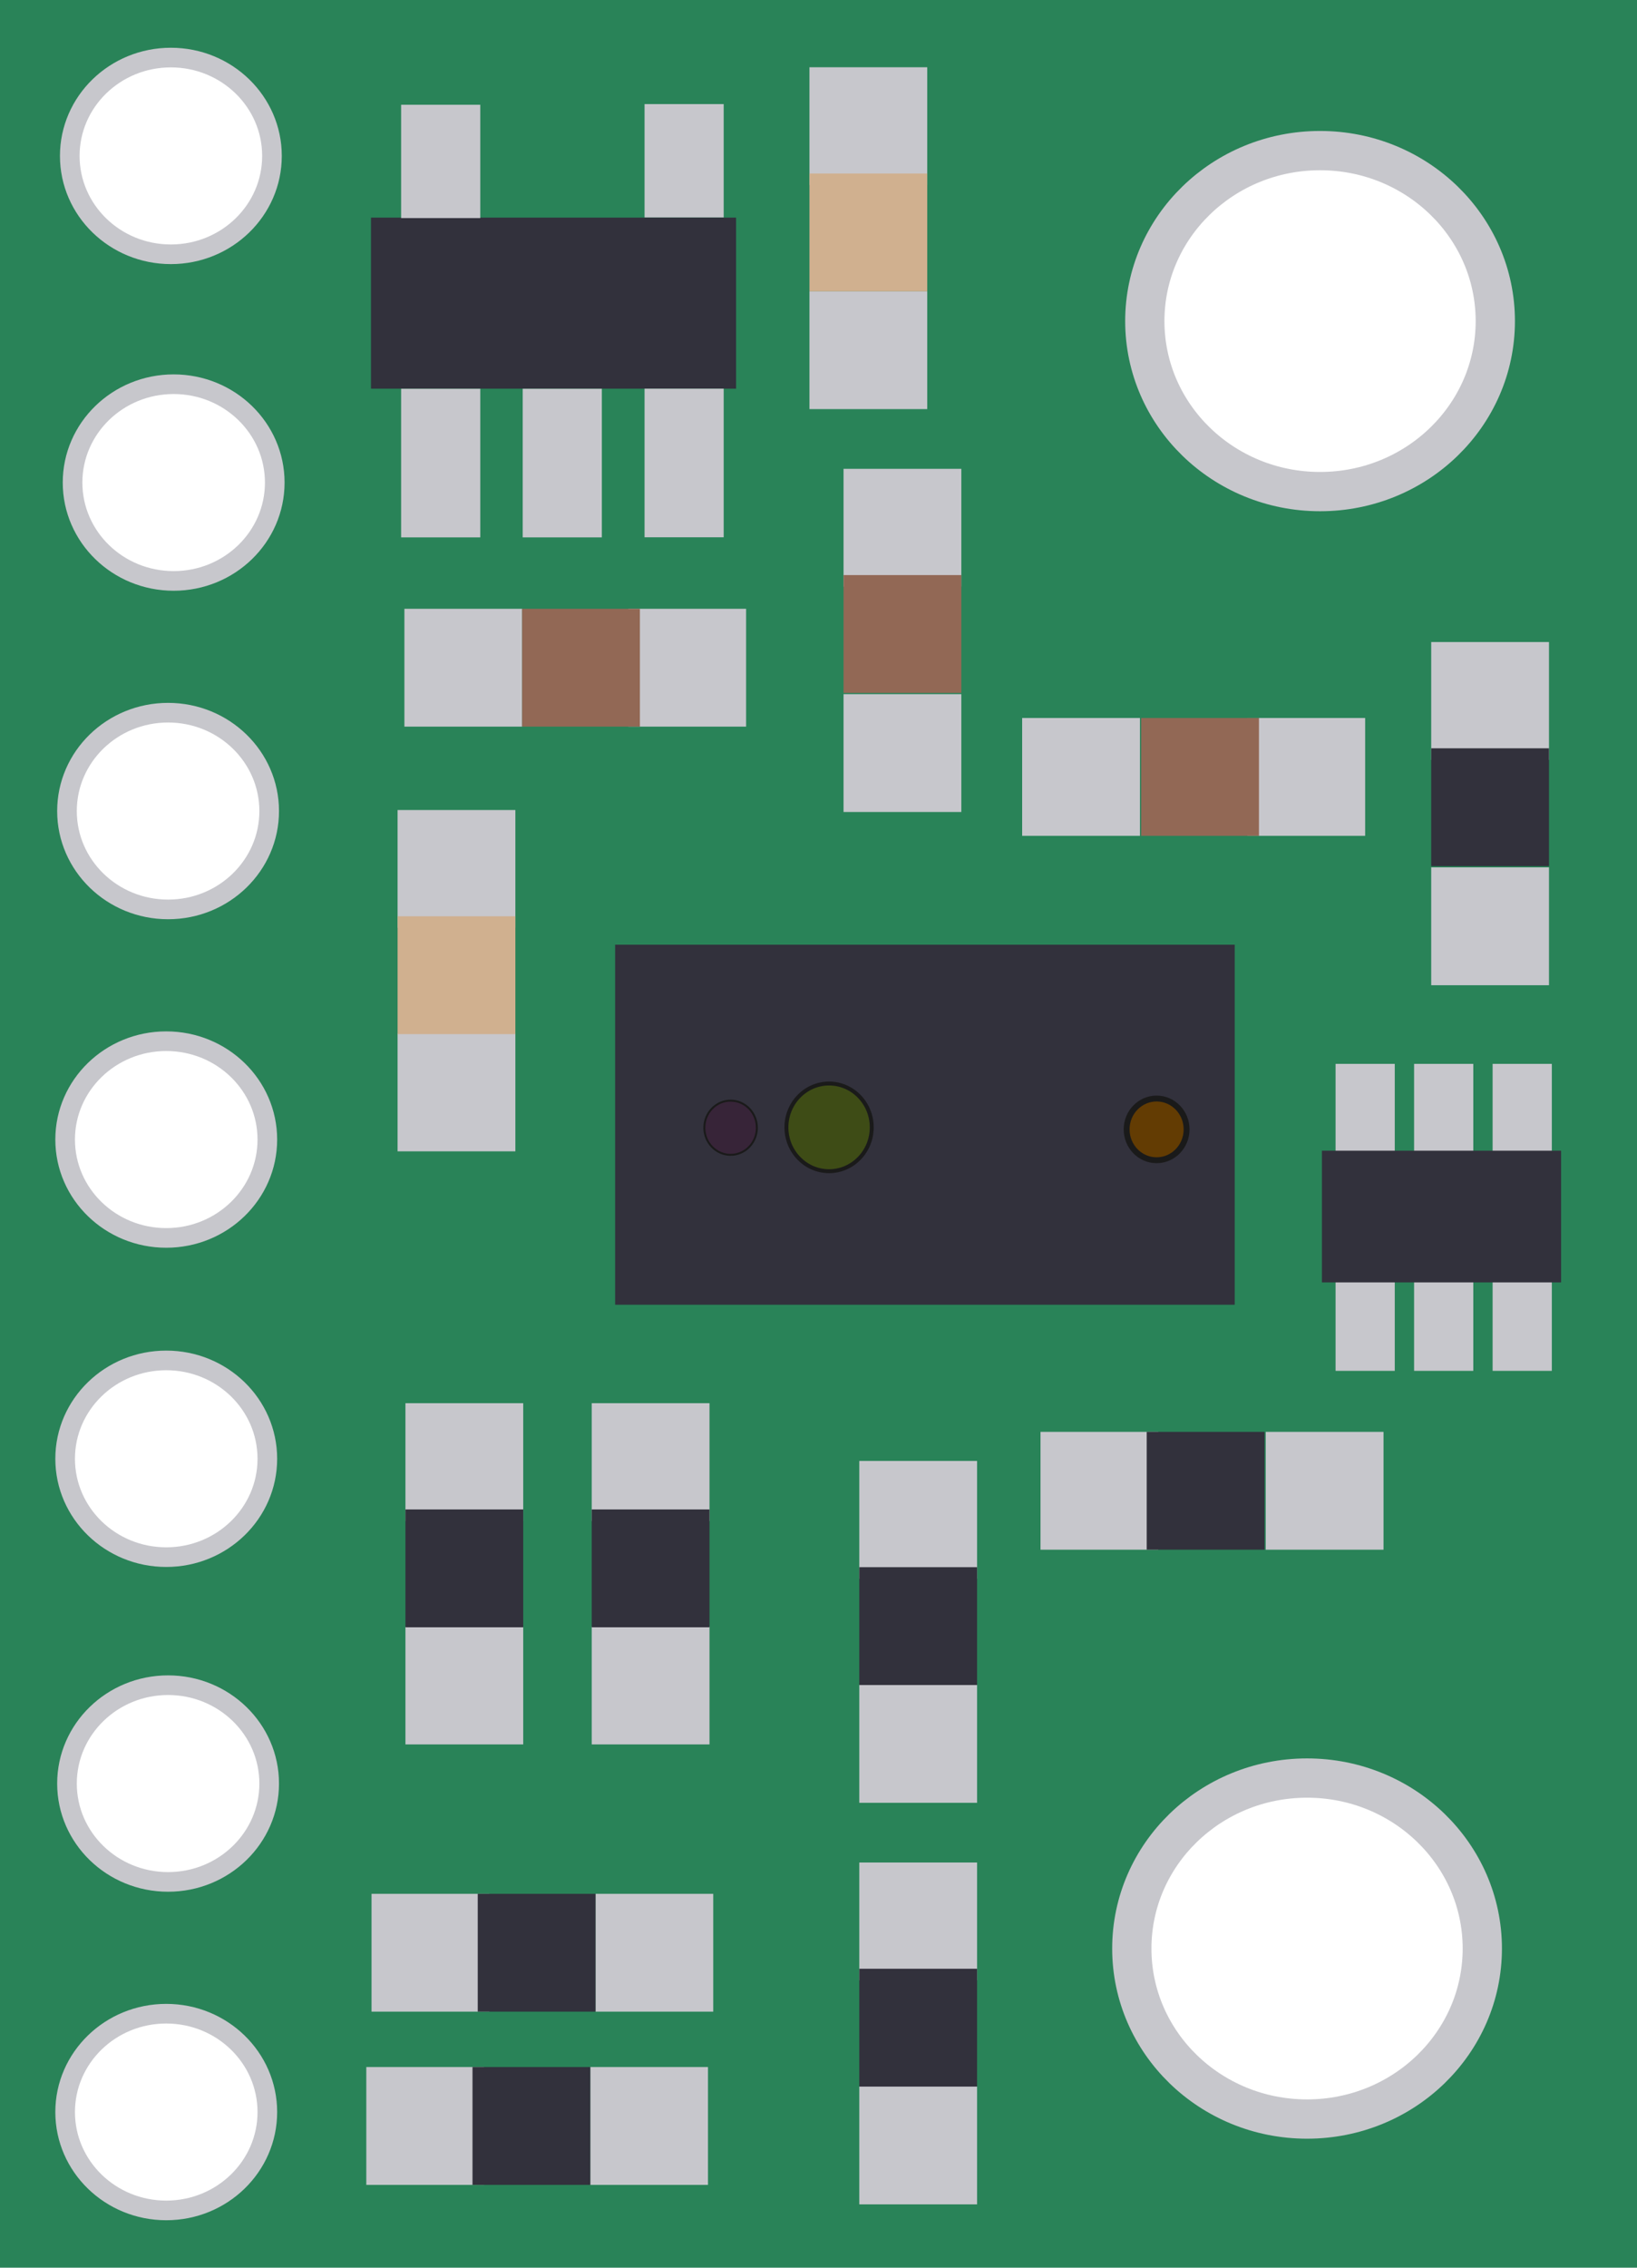 <?xml version="1.0" encoding="UTF-8" standalone="no"?>
<!-- Created with Inkscape (http://www.inkscape.org/) -->

<svg
   xmlns:dc="http://purl.org/dc/elements/1.1/"
   xmlns:cc="http://creativecommons.org/ns#"
   xmlns:rdf="http://www.w3.org/1999/02/22-rdf-syntax-ns#"
   xmlns:svg="http://www.w3.org/2000/svg"
   xmlns="http://www.w3.org/2000/svg"
   xmlns:sodipodi="http://sodipodi.sourceforge.net/DTD/sodipodi-0.dtd"
   xmlns:inkscape="http://www.inkscape.org/namespaces/inkscape"
   width="83.388mm"
   height="115.46mm"
   viewBox="0 0 83.388 115.46"
   version="1.1"
   id="svg8"
   inkscape:version="0.92.2 (5c3e80d, 2017-08-06)"
   sodipodi:docname="polulu_vl6180.svg">
  <defs
     id="defs2" />
  <sodipodi:namedview
     id="base"
     pagecolor="#ffffff"
     bordercolor="#666666"
     borderopacity="1.0"
     inkscape:pageopacity="0.0"
     inkscape:pageshadow="2"
     inkscape:zoom="0.49497475"
     inkscape:cx="-13.668801"
     inkscape:cy="187.05949"
     inkscape:document-units="mm"
     inkscape:current-layer="layer1"
     showgrid="false"
     inkscape:snap-global="false"
     fit-margin-top="0"
     fit-margin-left="0"
     fit-margin-right="0"
     fit-margin-bottom="0"
     inkscape:window-width="1920"
     inkscape:window-height="1027"
     inkscape:window-x="-8"
     inkscape:window-y="-8"
     inkscape:window-maximized="1" />
  <g
     inkscape:label="Calque 1"
     inkscape:groupmode="layer"
     id="layer1"
     transform="translate(-14.967,-61.803)">
    <g
       id="g5095">
      <rect
         y="61.803"
         x="14.967"
         height="115.46"
         width="83.388"
         id="rect4515"
         style="opacity:1;fill:#298358;fill-opacity:1;fill-rule:nonzero;stroke:none;stroke-width:0.265;stroke-linecap:butt;stroke-linejoin:miter;stroke-miterlimit:4;stroke-dasharray:none;stroke-dashoffset:0;stroke-opacity:1" />
      <ellipse
         ry="5.008"
         rx="5.15"
         cy="69.742"
         cx="23.671"
         id="path4517"
         style="opacity:1;fill:#ffffff;fill-opacity:1;fill-rule:nonzero;stroke:#c7c7cc;stroke-width:1;stroke-linecap:butt;stroke-linejoin:miter;stroke-miterlimit:4;stroke-dasharray:none;stroke-dashoffset:0;stroke-opacity:1" />
      <ellipse
         ry="5.008"
         rx="5.15"
         cy="86.373"
         cx="23.813"
         id="path4517-0"
         style="opacity:1;fill:#ffffff;fill-opacity:1;fill-rule:nonzero;stroke:#c7c7cc;stroke-width:1;stroke-linecap:butt;stroke-linejoin:miter;stroke-miterlimit:4;stroke-dasharray:none;stroke-dashoffset:0;stroke-opacity:1" />
      <ellipse
         ry="5.008"
         rx="5.15"
         cy="103.098"
         cx="23.529"
         id="path4517-5"
         style="opacity:1;fill:#ffffff;fill-opacity:1;fill-rule:nonzero;stroke:#c7c7cc;stroke-width:1;stroke-linecap:butt;stroke-linejoin:miter;stroke-miterlimit:4;stroke-dasharray:none;stroke-dashoffset:0;stroke-opacity:1" />
      <ellipse
         ry="5.008"
         rx="5.15"
         cy="119.824"
         cx="23.435"
         id="path4517-7"
         style="opacity:1;fill:#ffffff;fill-opacity:1;fill-rule:nonzero;stroke:#c7c7cc;stroke-width:1;stroke-linecap:butt;stroke-linejoin:miter;stroke-miterlimit:4;stroke-dasharray:none;stroke-dashoffset:0;stroke-opacity:1" />
      <ellipse
         ry="5.008"
         rx="5.15"
         cy="136.077"
         cx="23.435"
         id="path4517-58"
         style="opacity:1;fill:#ffffff;fill-opacity:1;fill-rule:nonzero;stroke:#c7c7cc;stroke-width:1;stroke-linecap:butt;stroke-linejoin:miter;stroke-miterlimit:4;stroke-dasharray:none;stroke-dashoffset:0;stroke-opacity:1" />
      <ellipse
         ry="5.008"
         rx="5.15"
         cy="152.613"
         cx="23.529"
         id="path4517-2"
         style="opacity:1;fill:#ffffff;fill-opacity:1;fill-rule:nonzero;stroke:#c7c7cc;stroke-width:1;stroke-linecap:butt;stroke-linejoin:miter;stroke-miterlimit:4;stroke-dasharray:none;stroke-dashoffset:0;stroke-opacity:1" />
      <ellipse
         ry="5.008"
         rx="5.15"
         cy="169.339"
         cx="23.435"
         id="path4517-24"
         style="opacity:1;fill:#ffffff;fill-opacity:1;fill-rule:nonzero;stroke:#c7c7cc;stroke-width:1;stroke-linecap:butt;stroke-linejoin:miter;stroke-miterlimit:4;stroke-dasharray:none;stroke-dashoffset:0;stroke-opacity:1" />
      <ellipse
         ry="8.681"
         rx="8.927"
         cy="161.014"
         cx="81.548"
         id="path4517-1"
         style="opacity:1;fill:#ffffff;fill-opacity:1;fill-rule:nonzero;stroke:#c7c7cc;stroke-width:2;stroke-linecap:butt;stroke-linejoin:miter;stroke-miterlimit:4;stroke-dasharray:none;stroke-dashoffset:0;stroke-opacity:1" />
      <ellipse
         ry="8.681"
         rx="8.927"
         cy="78.152"
         cx="82.21"
         id="path4517-1-5"
         style="opacity:1;fill:#ffffff;fill-opacity:1;fill-rule:nonzero;stroke:#c7c7cc;stroke-width:2;stroke-linecap:butt;stroke-linejoin:miter;stroke-miterlimit:4;stroke-dasharray:none;stroke-dashoffset:0;stroke-opacity:1" />
      <rect
         y="109.902"
         x="46.302"
         height="18.332"
         width="31.561"
         id="rect4585"
         style="opacity:1;fill:#32313c;fill-opacity:1;fill-rule:nonzero;stroke:none;stroke-width:1;stroke-linecap:butt;stroke-linejoin:miter;stroke-miterlimit:4;stroke-dasharray:none;stroke-dashoffset:0;stroke-opacity:1" />
      <rect
         y="72.883"
         x="33.865"
         height="8.71"
         width="18.598"
         id="rect4585-9-4"
         style="opacity:1;fill:#32313c;fill-opacity:1;fill-rule:nonzero;stroke:none;stroke-width:1;stroke-linecap:butt;stroke-linejoin:miter;stroke-miterlimit:4;stroke-dasharray:none;stroke-dashoffset:0;stroke-opacity:1" />
      <rect
         y="67.136"
         x="35.4"
         height="5.77"
         width="4.032"
         id="rect4585-9-4-2"
         style="opacity:1;fill:#c7c7cc;fill-opacity:1;fill-rule:nonzero;stroke:none;stroke-width:1;stroke-linecap:butt;stroke-linejoin:miter;stroke-miterlimit:4;stroke-dasharray:none;stroke-dashoffset:0;stroke-opacity:1" />
      <rect
         y="67.103"
         x="47.8"
         height="5.77"
         width="4.032"
         id="rect4585-9-4-2-4"
         style="opacity:1;fill:#c7c7cc;fill-opacity:1;fill-rule:nonzero;stroke:none;stroke-width:1;stroke-linecap:butt;stroke-linejoin:miter;stroke-miterlimit:4;stroke-dasharray:none;stroke-dashoffset:0;stroke-opacity:1" />
      <rect
         y="81.593"
         x="47.8"
         height="7.566"
         width="4.032"
         id="rect4585-9-4-2-4-2"
         style="opacity:1;fill:#c7c7cc;fill-opacity:1;fill-rule:nonzero;stroke:none;stroke-width:1;stroke-linecap:butt;stroke-linejoin:miter;stroke-miterlimit:4;stroke-dasharray:none;stroke-dashoffset:0;stroke-opacity:1" />
      <rect
         y="81.598"
         x="41.593"
         height="7.566"
         width="4.032"
         id="rect4585-9-4-2-4-2-6"
         style="opacity:1;fill:#c7c7cc;fill-opacity:1;fill-rule:nonzero;stroke:none;stroke-width:1;stroke-linecap:butt;stroke-linejoin:miter;stroke-miterlimit:4;stroke-dasharray:none;stroke-dashoffset:0;stroke-opacity:1" />
      <rect
         y="81.598"
         x="35.4"
         height="7.566"
         width="4.032"
         id="rect4585-9-4-2-4-2-4"
         style="opacity:1;fill:#c7c7cc;fill-opacity:1;fill-rule:nonzero;stroke:none;stroke-width:1;stroke-linecap:butt;stroke-linejoin:miter;stroke-miterlimit:4;stroke-dasharray:none;stroke-dashoffset:0;stroke-opacity:1" />
      <rect
         y="115.97"
         x="83"
         height="4.53"
         width="3.016"
         id="rect4585-9-4-2-3"
         style="opacity:1;fill:#c7c7cc;fill-opacity:1;fill-rule:nonzero;stroke:none;stroke-width:1;stroke-linecap:butt;stroke-linejoin:miter;stroke-miterlimit:4;stroke-dasharray:none;stroke-dashoffset:0;stroke-opacity:1" />
      <rect
         y="115.97"
         x="87"
         height="4.53"
         width="3.016"
         id="rect4585-9-4-2-3-8"
         style="opacity:1;fill:#c7c7cc;fill-opacity:1;fill-rule:nonzero;stroke:none;stroke-width:1;stroke-linecap:butt;stroke-linejoin:miter;stroke-miterlimit:4;stroke-dasharray:none;stroke-dashoffset:0;stroke-opacity:1" />
      <rect
         y="115.97"
         x="91"
         height="4.53"
         width="3.016"
         id="rect4585-9-4-2-3-80"
         style="opacity:1;fill:#c7c7cc;fill-opacity:1;fill-rule:nonzero;stroke:none;stroke-width:1;stroke-linecap:butt;stroke-linejoin:miter;stroke-miterlimit:4;stroke-dasharray:none;stroke-dashoffset:0;stroke-opacity:1" />
      <rect
         y="127.07"
         x="87"
         height="4.53"
         width="3.016"
         id="rect4585-9-4-2-3-5"
         style="opacity:1;fill:#c7c7cc;fill-opacity:1;fill-rule:nonzero;stroke:none;stroke-width:1;stroke-linecap:butt;stroke-linejoin:miter;stroke-miterlimit:4;stroke-dasharray:none;stroke-dashoffset:0;stroke-opacity:1" />
      <rect
         y="127.07"
         x="91"
         height="4.53"
         width="3.016"
         id="rect4585-9-4-2-3-3"
         style="opacity:1;fill:#c7c7cc;fill-opacity:1;fill-rule:nonzero;stroke:none;stroke-width:1;stroke-linecap:butt;stroke-linejoin:miter;stroke-miterlimit:4;stroke-dasharray:none;stroke-dashoffset:0;stroke-opacity:1" />
      <rect
         y="127.07"
         x="83"
         height="4.53"
         width="3.016"
         id="rect4585-9-4-2-3-6"
         style="opacity:1;fill:#c7c7cc;fill-opacity:1;fill-rule:nonzero;stroke:none;stroke-width:1;stroke-linecap:butt;stroke-linejoin:miter;stroke-miterlimit:4;stroke-dasharray:none;stroke-dashoffset:0;stroke-opacity:1" />
      <rect
         y="92.8"
         x="35.567"
         height="6"
         width="6"
         id="rect4746"
         style="opacity:1;fill:#c7c7cc;fill-opacity:1;fill-rule:nonzero;stroke:none;stroke-width:1;stroke-linecap:butt;stroke-linejoin:miter;stroke-miterlimit:4;stroke-dasharray:none;stroke-dashoffset:0;stroke-opacity:1" />
      <rect
         y="92.8"
         x="46.973"
         height="6"
         width="6"
         id="rect4746-4"
         style="opacity:1;fill:#c7c7cc;fill-opacity:1;fill-rule:nonzero;stroke:none;stroke-width:1;stroke-linecap:butt;stroke-linejoin:miter;stroke-miterlimit:4;stroke-dasharray:none;stroke-dashoffset:0;stroke-opacity:1" />
      <rect
         y="92.8"
         x="41.563"
         height="6"
         width="6"
         id="rect4746-4-4"
         style="opacity:1;fill:#926855;fill-opacity:1;fill-rule:nonzero;stroke:none;stroke-width:1;stroke-linecap:butt;stroke-linejoin:miter;stroke-miterlimit:4;stroke-dasharray:none;stroke-dashoffset:0;stroke-opacity:1" />
      <rect
         y="98.359"
         x="67.035"
         height="6"
         width="6"
         id="rect4746-7"
         style="opacity:1;fill:#c7c7cc;fill-opacity:1;fill-rule:nonzero;stroke:none;stroke-width:1;stroke-linecap:butt;stroke-linejoin:miter;stroke-miterlimit:4;stroke-dasharray:none;stroke-dashoffset:0;stroke-opacity:1" />
      <rect
         y="98.359"
         x="78.507"
         height="6"
         width="6"
         id="rect4746-4-1"
         style="opacity:1;fill:#c7c7cc;fill-opacity:1;fill-rule:nonzero;stroke:none;stroke-width:1;stroke-linecap:butt;stroke-linejoin:miter;stroke-miterlimit:4;stroke-dasharray:none;stroke-dashoffset:0;stroke-opacity:1" />
      <rect
         y="98.359"
         x="73.097"
         height="6"
         width="6"
         id="rect4746-4-4-3"
         style="opacity:1;fill:#926855;fill-opacity:1;fill-rule:nonzero;stroke:none;stroke-width:1;stroke-linecap:butt;stroke-linejoin:miter;stroke-miterlimit:4;stroke-dasharray:none;stroke-dashoffset:0;stroke-opacity:1" />
      <rect
         transform="rotate(-90)"
         y="57.937"
         x="-103.146"
         height="6"
         width="6"
         id="rect4746-2"
         style="opacity:1;fill:#c7c7cc;fill-opacity:1;fill-rule:nonzero;stroke:none;stroke-width:1;stroke-linecap:butt;stroke-linejoin:miter;stroke-miterlimit:4;stroke-dasharray:none;stroke-dashoffset:0;stroke-opacity:1" />
      <rect
         transform="rotate(-90)"
         y="57.937"
         x="-91.673"
         height="6"
         width="6"
         id="rect4746-4-5"
         style="opacity:1;fill:#c7c7cc;fill-opacity:1;fill-rule:nonzero;stroke:none;stroke-width:1;stroke-linecap:butt;stroke-linejoin:miter;stroke-miterlimit:4;stroke-dasharray:none;stroke-dashoffset:0;stroke-opacity:1" />
      <rect
         transform="rotate(-90)"
         y="57.937"
         x="-97.083"
         height="6"
         width="6"
         id="rect4746-4-4-6"
         style="opacity:1;fill:#926855;fill-opacity:1;fill-rule:nonzero;stroke:none;stroke-width:1;stroke-linecap:butt;stroke-linejoin:miter;stroke-miterlimit:4;stroke-dasharray:none;stroke-dashoffset:0;stroke-opacity:1" />
      <rect
         transform="rotate(-90)"
         y="56.2"
         x="-82.633"
         height="6"
         width="6"
         id="rect4746-2-3"
         style="opacity:1;fill:#c7c7cc;fill-opacity:1;fill-rule:nonzero;stroke:none;stroke-width:1;stroke-linecap:butt;stroke-linejoin:miter;stroke-miterlimit:4;stroke-dasharray:none;stroke-dashoffset:0;stroke-opacity:1" />
      <rect
         transform="rotate(-90)"
         y="56.2"
         x="-71.227"
         height="6"
         width="6"
         id="rect4746-4-5-0"
         style="opacity:1;fill:#c7c7cc;fill-opacity:1;fill-rule:nonzero;stroke:none;stroke-width:1;stroke-linecap:butt;stroke-linejoin:miter;stroke-miterlimit:4;stroke-dasharray:none;stroke-dashoffset:0;stroke-opacity:1" />
      <rect
         transform="rotate(-90)"
         y="56.2"
         x="-76.637"
         height="6"
         width="6"
         id="rect4746-4-4-6-8"
         style="opacity:1;fill:#d0b08f;fill-opacity:1;fill-rule:nonzero;stroke:none;stroke-width:1;stroke-linecap:butt;stroke-linejoin:miter;stroke-miterlimit:4;stroke-dasharray:none;stroke-dashoffset:0;stroke-opacity:1" />
      <rect
         transform="rotate(-90)"
         y="35.22"
         x="-120.424"
         height="6"
         width="6"
         id="rect4746-2-2"
         style="opacity:1;fill:#c7c7cc;fill-opacity:1;fill-rule:nonzero;stroke:none;stroke-width:1;stroke-linecap:butt;stroke-linejoin:miter;stroke-miterlimit:4;stroke-dasharray:none;stroke-dashoffset:0;stroke-opacity:1" />
      <rect
         transform="rotate(-90)"
         y="35.22"
         x="-109.046"
         height="6"
         width="6"
         id="rect4746-4-5-6"
         style="opacity:1;fill:#c7c7cc;fill-opacity:1;fill-rule:nonzero;stroke:none;stroke-width:1;stroke-linecap:butt;stroke-linejoin:miter;stroke-miterlimit:4;stroke-dasharray:none;stroke-dashoffset:0;stroke-opacity:1" />
      <rect
         transform="rotate(-90)"
         y="35.22"
         x="-114.456"
         height="6"
         width="6"
         id="rect4746-4-4-6-7"
         style="opacity:1;fill:#d0b08f;fill-opacity:1;fill-rule:nonzero;stroke:none;stroke-width:1;stroke-linecap:butt;stroke-linejoin:miter;stroke-miterlimit:4;stroke-dasharray:none;stroke-dashoffset:0;stroke-opacity:1" />
      <rect
         transform="rotate(-90)"
         y="35.62"
         x="-150.62"
         height="6"
         width="6"
         id="rect4746-2-6"
         style="opacity:1;fill:#c7c7cc;fill-opacity:1;fill-rule:nonzero;stroke:none;stroke-width:1;stroke-linecap:butt;stroke-linejoin:miter;stroke-miterlimit:4;stroke-dasharray:none;stroke-dashoffset:0;stroke-opacity:1" />
      <rect
         transform="rotate(-90)"
         y="35.62"
         x="-139.247"
         height="6"
         width="6"
         id="rect4746-4-5-5"
         style="opacity:1;fill:#c7c7cc;fill-opacity:1;fill-rule:nonzero;stroke:none;stroke-width:1;stroke-linecap:butt;stroke-linejoin:miter;stroke-miterlimit:4;stroke-dasharray:none;stroke-dashoffset:0;stroke-opacity:1" />
      <rect
         transform="rotate(-90)"
         y="35.62"
         x="-144.657"
         height="6"
         width="6"
         id="rect4746-4-4-6-4"
         style="opacity:1;fill:#32313c;fill-opacity:1;fill-rule:nonzero;stroke:none;stroke-width:1;stroke-linecap:butt;stroke-linejoin:miter;stroke-miterlimit:4;stroke-dasharray:none;stroke-dashoffset:0;stroke-opacity:1" />
      <rect
         transform="rotate(-90)"
         y="45.109"
         x="-150.62"
         height="6"
         width="6"
         id="rect4746-2-5"
         style="opacity:1;fill:#c7c7cc;fill-opacity:1;fill-rule:nonzero;stroke:none;stroke-width:1;stroke-linecap:butt;stroke-linejoin:miter;stroke-miterlimit:4;stroke-dasharray:none;stroke-dashoffset:0;stroke-opacity:1" />
      <rect
         transform="rotate(-90)"
         y="45.109"
         x="-139.247"
         height="6"
         width="6"
         id="rect4746-4-5-1"
         style="opacity:1;fill:#c7c7cc;fill-opacity:1;fill-rule:nonzero;stroke:none;stroke-width:1;stroke-linecap:butt;stroke-linejoin:miter;stroke-miterlimit:4;stroke-dasharray:none;stroke-dashoffset:0;stroke-opacity:1" />
      <rect
         transform="rotate(-90)"
         y="45.109"
         x="-144.657"
         height="6"
         width="6"
         id="rect4746-4-4-6-49"
         style="opacity:1;fill:#32313c;fill-opacity:1;fill-rule:nonzero;stroke:none;stroke-width:1;stroke-linecap:butt;stroke-linejoin:miter;stroke-miterlimit:4;stroke-dasharray:none;stroke-dashoffset:0;stroke-opacity:1" />
      <rect
         transform="rotate(-90)"
         y="58.739"
         x="-174.039"
         height="6"
         width="6"
         id="rect4746-2-61"
         style="opacity:1;fill:#c7c7cc;fill-opacity:1;fill-rule:nonzero;stroke:none;stroke-width:1;stroke-linecap:butt;stroke-linejoin:miter;stroke-miterlimit:4;stroke-dasharray:none;stroke-dashoffset:0;stroke-opacity:1" />
      <rect
         transform="rotate(-90)"
         y="58.739"
         x="-162.633"
         height="6"
         width="6"
         id="rect4746-4-5-9"
         style="opacity:1;fill:#c7c7cc;fill-opacity:1;fill-rule:nonzero;stroke:none;stroke-width:1;stroke-linecap:butt;stroke-linejoin:miter;stroke-miterlimit:4;stroke-dasharray:none;stroke-dashoffset:0;stroke-opacity:1" />
      <rect
         transform="rotate(-90)"
         y="58.739"
         x="-168.043"
         height="6"
         width="6"
         id="rect4746-4-4-6-9"
         style="opacity:1;fill:#32313c;fill-opacity:1;fill-rule:nonzero;stroke:none;stroke-width:1;stroke-linecap:butt;stroke-linejoin:miter;stroke-miterlimit:4;stroke-dasharray:none;stroke-dashoffset:0;stroke-opacity:1" />
      <rect
         transform="rotate(-90)"
         y="58.739"
         x="-153.593"
         height="6"
         width="6"
         id="rect4746-2-31"
         style="opacity:1;fill:#c7c7cc;fill-opacity:1;fill-rule:nonzero;stroke:none;stroke-width:1;stroke-linecap:butt;stroke-linejoin:miter;stroke-miterlimit:4;stroke-dasharray:none;stroke-dashoffset:0;stroke-opacity:1" />
      <rect
         transform="rotate(-90)"
         y="58.739"
         x="-142.187"
         height="6"
         width="6"
         id="rect4746-4-5-2"
         style="opacity:1;fill:#c7c7cc;fill-opacity:1;fill-rule:nonzero;stroke:none;stroke-width:1;stroke-linecap:butt;stroke-linejoin:miter;stroke-miterlimit:4;stroke-dasharray:none;stroke-dashoffset:0;stroke-opacity:1" />
      <rect
         transform="rotate(-90)"
         y="58.739"
         x="-147.597"
         height="6"
         width="6"
         id="rect4746-4-4-6-85"
         style="opacity:1;fill:#32313c;fill-opacity:1;fill-rule:nonzero;stroke:none;stroke-width:1;stroke-linecap:butt;stroke-linejoin:miter;stroke-miterlimit:4;stroke-dasharray:none;stroke-dashoffset:0;stroke-opacity:1" />
      <rect
         transform="scale(-1)"
         y="-140.707"
         x="-85.443"
         height="6"
         width="6"
         id="rect4746-2-4"
         style="opacity:1;fill:#c7c7cc;fill-opacity:1;fill-rule:nonzero;stroke:none;stroke-width:1;stroke-linecap:butt;stroke-linejoin:miter;stroke-miterlimit:4;stroke-dasharray:none;stroke-dashoffset:0;stroke-opacity:1" />
      <rect
         transform="scale(-1)"
         y="-140.707"
         x="-73.97"
         height="6"
         width="6"
         id="rect4746-4-5-4"
         style="opacity:1;fill:#c7c7cc;fill-opacity:1;fill-rule:nonzero;stroke:none;stroke-width:1;stroke-linecap:butt;stroke-linejoin:miter;stroke-miterlimit:4;stroke-dasharray:none;stroke-dashoffset:0;stroke-opacity:1" />
      <rect
         transform="scale(-1)"
         y="-140.707"
         x="-79.38"
         height="6"
         width="6"
         id="rect4746-4-4-6-0"
         style="opacity:1;fill:#32313c;fill-opacity:1;fill-rule:nonzero;stroke:none;stroke-width:1;stroke-linecap:butt;stroke-linejoin:miter;stroke-miterlimit:4;stroke-dasharray:none;stroke-dashoffset:0;stroke-opacity:1" />
      <rect
         transform="rotate(-90)"
         y="87.872"
         x="-111.966"
         height="6"
         width="6"
         id="rect4746-2-8"
         style="opacity:1;fill:#c7c7cc;fill-opacity:1;fill-rule:nonzero;stroke:none;stroke-width:1;stroke-linecap:butt;stroke-linejoin:miter;stroke-miterlimit:4;stroke-dasharray:none;stroke-dashoffset:0;stroke-opacity:1" />
      <rect
         transform="rotate(-90)"
         y="87.872"
         x="-100.493"
         height="6"
         width="6"
         id="rect4746-4-5-8"
         style="opacity:1;fill:#c7c7cc;fill-opacity:1;fill-rule:nonzero;stroke:none;stroke-width:1;stroke-linecap:butt;stroke-linejoin:miter;stroke-miterlimit:4;stroke-dasharray:none;stroke-dashoffset:0;stroke-opacity:1" />
      <rect
         transform="rotate(-90)"
         y="87.872"
         x="-105.903"
         height="6"
         width="6"
         id="rect4746-4-4-6-6"
         style="opacity:1;fill:#32313c;fill-opacity:1;fill-rule:nonzero;stroke:none;stroke-width:1;stroke-linecap:butt;stroke-linejoin:miter;stroke-miterlimit:4;stroke-dasharray:none;stroke-dashoffset:0;stroke-opacity:1" />
      <rect
         transform="scale(-1)"
         y="-164.227"
         x="-51.299"
         height="6"
         width="6"
         id="rect4746-2-24"
         style="opacity:1;fill:#c7c7cc;fill-opacity:1;fill-rule:nonzero;stroke:none;stroke-width:1;stroke-linecap:butt;stroke-linejoin:miter;stroke-miterlimit:4;stroke-dasharray:none;stroke-dashoffset:0;stroke-opacity:1" />
      <rect
         transform="scale(-1)"
         y="-164.227"
         x="-39.893"
         height="6"
         width="6"
         id="rect4746-4-5-45"
         style="opacity:1;fill:#c7c7cc;fill-opacity:1;fill-rule:nonzero;stroke:none;stroke-width:1;stroke-linecap:butt;stroke-linejoin:miter;stroke-miterlimit:4;stroke-dasharray:none;stroke-dashoffset:0;stroke-opacity:1" />
      <rect
         transform="scale(-1)"
         y="-164.227"
         x="-45.303"
         height="6"
         width="6"
         id="rect4746-4-4-6-3"
         style="opacity:1;fill:#32313c;fill-opacity:1;fill-rule:nonzero;stroke:none;stroke-width:1;stroke-linecap:butt;stroke-linejoin:miter;stroke-miterlimit:4;stroke-dasharray:none;stroke-dashoffset:0;stroke-opacity:1" />
      <rect
         transform="scale(-1)"
         y="-173.047"
         x="-51.032"
         height="6"
         width="6"
         id="rect4746-2-43"
         style="opacity:1;fill:#c7c7cc;fill-opacity:1;fill-rule:nonzero;stroke:none;stroke-width:1;stroke-linecap:butt;stroke-linejoin:miter;stroke-miterlimit:4;stroke-dasharray:none;stroke-dashoffset:0;stroke-opacity:1" />
      <rect
         transform="scale(-1)"
         y="-173.047"
         x="-39.626"
         height="6"
         width="6"
         id="rect4746-4-5-84"
         style="opacity:1;fill:#c7c7cc;fill-opacity:1;fill-rule:nonzero;stroke:none;stroke-width:1;stroke-linecap:butt;stroke-linejoin:miter;stroke-miterlimit:4;stroke-dasharray:none;stroke-dashoffset:0;stroke-opacity:1" />
      <rect
         transform="scale(-1)"
         y="-173.047"
         x="-45.036"
         height="6"
         width="6"
         id="rect4746-4-4-6-1"
         style="opacity:1;fill:#32313c;fill-opacity:1;fill-rule:nonzero;stroke:none;stroke-width:1;stroke-linecap:butt;stroke-linejoin:miter;stroke-miterlimit:4;stroke-dasharray:none;stroke-dashoffset:0;stroke-opacity:1" />
      <ellipse
         ry="2.232"
         rx="2.173"
         cy="119.203"
         cx="57.2"
         id="path4961"
         style="opacity:1;fill:#3e4c16;fill-opacity:1;fill-rule:nonzero;stroke:#1a1a1a;stroke-width:0.2;stroke-linecap:butt;stroke-linejoin:miter;stroke-miterlimit:4;stroke-dasharray:none;stroke-dashoffset:0;stroke-opacity:1" />
      <ellipse
         ry="1.571"
         rx="1.527"
         cy="119.306"
         cx="73.884"
         id="path4961-2"
         style="opacity:1;fill:#633c03;fill-opacity:1;fill-rule:nonzero;stroke:#1a1a1a;stroke-width:0.3;stroke-linecap:butt;stroke-linejoin:miter;stroke-miterlimit:4;stroke-dasharray:none;stroke-dashoffset:0;stroke-opacity:1" />
      <ellipse
         ry="1.38"
         rx="1.338"
         cy="119.222"
         cx="52.184"
         id="path4961-2-8"
         style="opacity:1;fill:#372438;fill-opacity:1;fill-rule:nonzero;stroke:#1a1a1a;stroke-width:0.1;stroke-linecap:butt;stroke-linejoin:miter;stroke-miterlimit:4;stroke-dasharray:none;stroke-dashoffset:0;stroke-opacity:1" />
      <rect
         y="120.391"
         x="82.304"
         height="6.706"
         width="12.184"
         id="rect4585-9"
         style="opacity:1;fill:#32313c;fill-opacity:1;fill-rule:nonzero;stroke:none;stroke-width:1;stroke-linecap:butt;stroke-linejoin:miter;stroke-miterlimit:4;stroke-dasharray:none;stroke-dashoffset:0;stroke-opacity:1" />
    </g>
  </g>
</svg>
